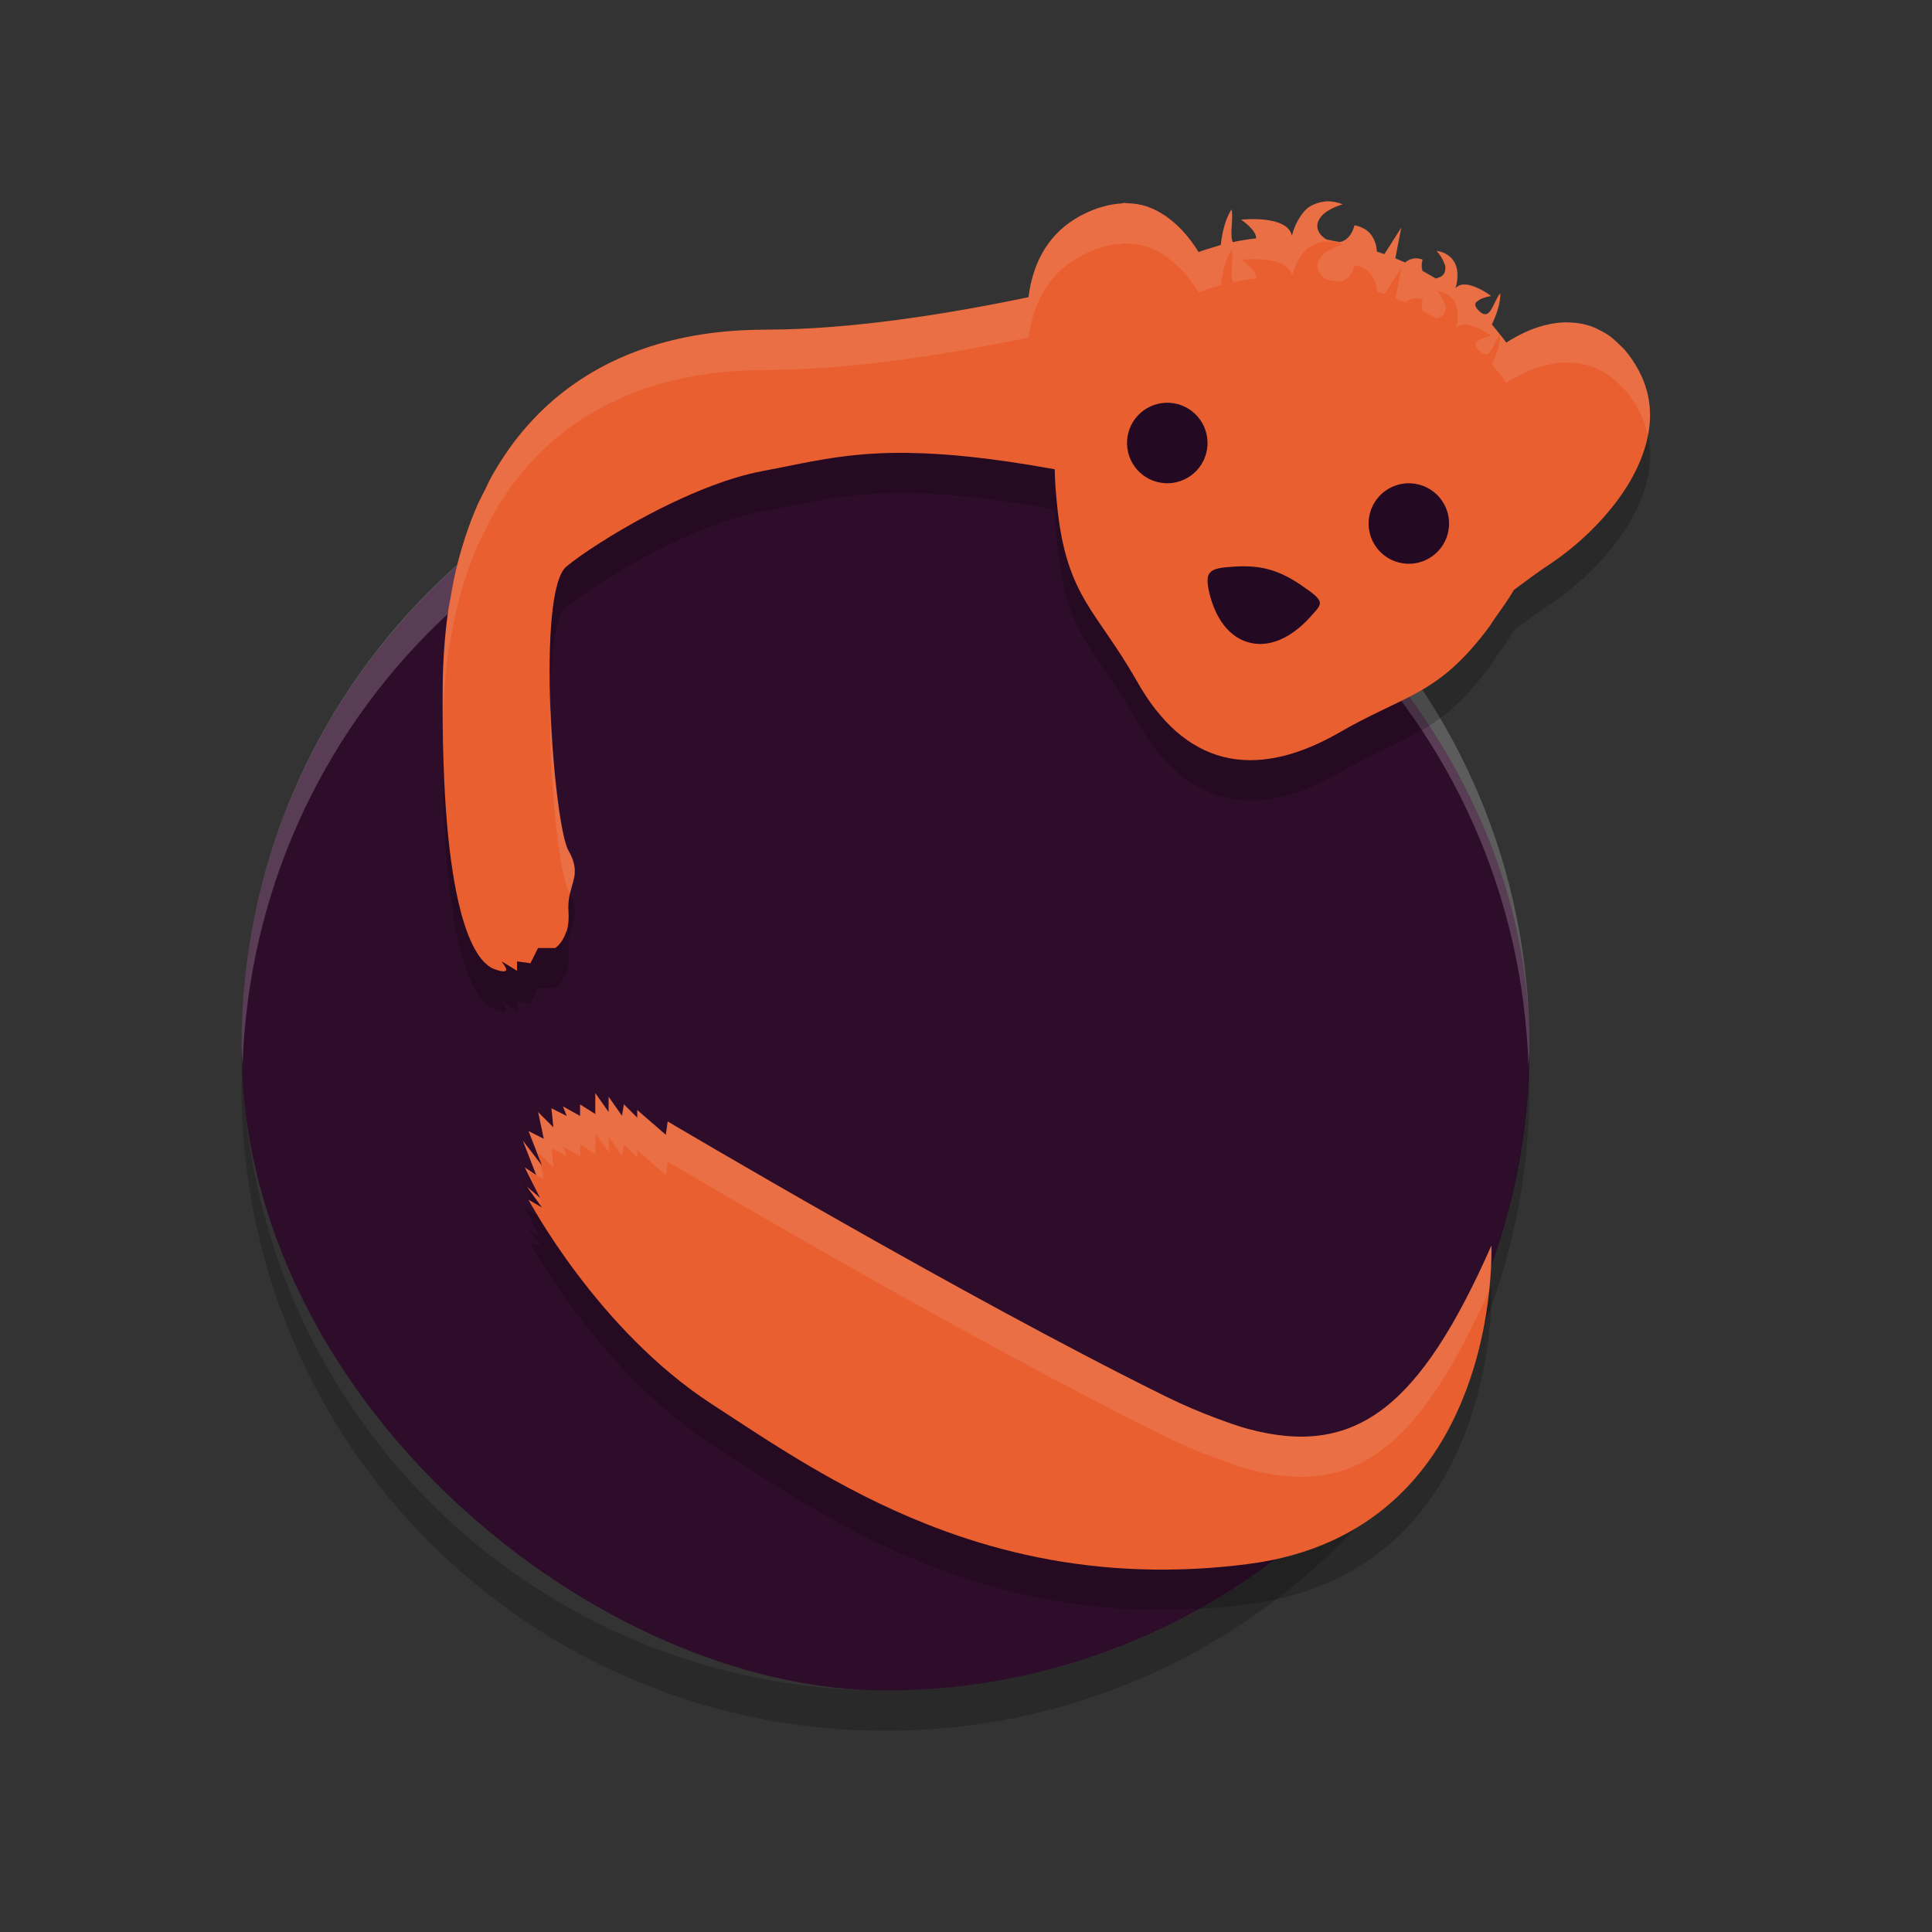 <svg xmlns="http://www.w3.org/2000/svg" width="24" height="24" version="1">
 <rect width="100%" height="100%" fill="#333333" stroke="none"/>
 <rect style="fill:#2e0d2b" width="16" height="16" x="-21" y="-19" rx="8" ry="8" transform="matrix(0,-1,-1,0,0,0)"/>
 <path style="opacity:0.2" d="M 3.013,13.25 C 3.01,13.334 3,13.416 3,13.5 c 0,4.432 3.568,8 8,8 4.432,0 8,-3.568 8,-8 0,-0.085 -0.01,-0.166 -0.013,-0.25 -0.133,4.314 -3.64,7.75 -7.988,7.75 C 6.652,21 3.144,17.564 3.012,13.25 Z"/>
 <path style="opacity:0.2;fill:#ffffff" d="M 11,5 C 6.568,5 3,8.568 3,13 3,13.084 3.01,13.166 3.013,13.25 3.145,8.935 6.652,5.5 11,5.5 c 4.348,0 7.855,3.436 7.987,7.75 C 18.99,13.166 19,13.085 19,13 19,8.568 15.432,5 11,5 Z"/>
 <path style="opacity:0.2;fill-rule:evenodd" d="m 16.474,3 c -0.005,1.728e-4 -0.011,0.003 -0.016,0.004 -0.038,0.003 -0.078,0.012 -0.119,0.029 -0.033,0.013 -0.067,0.028 -0.099,0.055 -0.034,0.028 -0.065,0.068 -0.095,0.114 -0.008,0.012 -0.015,0.024 -0.022,0.038 -0.027,0.049 -0.052,0.105 -0.071,0.176 -0.001,0.004 -0.003,0.006 -0.004,0.011 -0.055,-0.261 -0.628,-0.198 -0.628,-0.198 0,0 9.5e-4,9.6e-4 10e-4,9.65e-4 -1.3e-5,1.3e-6 -0.002,0 -0.002,0 0,0 0.048,0.032 0.095,0.077 0.023,0.023 0.047,0.048 0.064,0.074 1.28e-4,1.967e-4 -1.27e-4,7.65e-4 0,9.65e-4 0.017,0.026 0.027,0.053 0.026,0.078 l 0,9.65e-4 c -0.098,0.011 -0.195,0.027 -0.29,0.047 -0.021,-0.046 -0.018,-0.116 -0.014,-0.189 0.005,-0.074 0.012,-0.151 -10e-4,-0.215 -3.8e-4,5.75e-4 -6e-4,0.001 -0.001,0.002 -1.68e-4,-8.65e-4 1.76e-4,-0.002 0,-0.003 -0.041,0.062 -0.069,0.136 -0.091,0.213 -0.021,0.077 -0.034,0.156 -0.042,0.227 -0.019,0.005 -0.037,0.013 -0.056,0.018 -0.074,0.022 -0.149,0.043 -0.22,0.07 -0.051,-0.086 -0.108,-0.16 -0.168,-0.23 -0.061,-0.072 -0.129,-0.133 -0.199,-0.186 C 14.508,3.206 14.496,3.196 14.483,3.186 14.411,3.138 14.337,3.097 14.257,3.07 c -0.002,-8.3e-4 -0.004,-0.003 -0.007,-0.004 -6e-4,-2.005e-4 -0.001,1.992e-4 -0.002,0 -0.08,-0.026 -0.165,-0.039 -0.253,-0.041 -0.009,-1.89e-4 -0.016,-0.004 -0.025,-0.004 -0.014,1.141e-4 -0.03,0.007 -0.044,0.008 -0.068,0.004 -0.138,0.015 -0.209,0.035 -0.025,0.007 -0.049,0.013 -0.074,0.021 -0.095,0.033 -0.191,0.075 -0.291,0.137 -0.358,0.222 -0.526,0.577 -0.576,0.971 -1.038,0.216 -2.207,0.399 -3.238,0.403 -0.012,4.49e-5 -0.024,9.65e-4 -0.036,9.65e-4 -1.111,0 -2.011,0.322 -2.675,0.915 -0.189,0.169 -0.359,0.36 -0.509,0.572 -1.475e-4,2.075e-4 1.465e-4,7.5e-4 0,9.5e-4 -0.074,0.106 -0.145,0.217 -0.21,0.333 -0.033,0.059 -0.061,0.123 -0.092,0.185 -0.029,0.06 -0.062,0.117 -0.089,0.179 -1.17e-4,2.69e-4 1.165e-4,7e-4 0,9.5e-4 -0.055,0.126 -0.104,0.257 -0.148,0.393 -0.044,0.136 -0.084,0.277 -0.118,0.422 -0.026,0.112 -0.047,0.228 -0.067,0.344 -0.006,0.036 -0.015,0.07 -0.02,0.106 -4.85e-5,3.205e-4 4.85e-5,6.5e-4 0,10e-4 -0.023,0.154 -0.041,0.313 -0.053,0.476 -4.95e-5,6.5e-4 4.95e-5,0.001 0,0.002 -0.012,0.163 -0.02,0.33 -0.021,0.501 -0.003,0.344 3.945e-4,0.655 0.01,0.936 1.85e-5,6e-4 -1.95e-5,0.001 0,0.002 0.009,0.281 0.024,0.532 0.043,0.757 2.5e-5,2.86e-4 -2.4e-5,7e-4 0,10e-4 0.019,0.225 0.043,0.423 0.07,0.597 4.3e-5,2.78e-4 -4.3e-5,7e-4 0,10e-4 0.027,0.174 0.057,0.325 0.09,0.456 6.65e-5,2.65e-4 -6.6e-5,7e-4 0,10e-4 0.032,0.13 0.067,0.239 0.103,0.331 9.6e-5,2.43e-4 -9.55e-5,7.5e-4 0,10e-4 0.036,0.091 0.073,0.165 0.11,0.224 1.28e-4,2.05e-4 -1.285e-4,7.5e-4 0,10e-4 0.037,0.059 0.074,0.103 0.11,0.135 0.036,0.033 0.07,0.055 0.103,0.067 0.211,0.077 0.148,-0.019 0.114,-0.064 -0.008,-0.01 -0.018,-0.029 -0.018,-0.03 l 0.094,0.057 0.095,0.059 0,-0.117 0.089,0.012 0.077,0.011 0.072,-0.144 0.023,-0.045 0.213,0 c 0,0 0.084,-0.051 0.132,-0.189 0.005,-0.015 0.013,-0.023 0.017,-0.041 6.35e-5,-2.56e-4 -6.35e-5,-7e-4 0,-10e-4 C 7.062,11.988 7.07,11.916 7.064,11.827 7.047,11.56 7.161,11.453 7.14,11.276 7.133,11.217 7.111,11.151 7.064,11.069 c -0.093,-0.164 -0.193,-0.95 -0.224,-1.741 -4e-4,-0.012 -0.002,-0.023 -0.002,-0.035 -0.015,-0.401 -0.012,-0.801 0.018,-1.121 3.45e-5,-3.67e-4 -3.5e-5,-6e-4 0,-10e-4 C 6.887,7.852 6.946,7.614 7.04,7.537 7.135,7.46 7.279,7.357 7.455,7.244 7.631,7.132 7.84,7.009 8.065,6.89 c 0.337,-0.178 0.712,-0.346 1.068,-0.454 0.119,-0.036 0.235,-0.065 0.347,-0.086 0.338,-0.062 0.639,-0.135 0.993,-0.18 0.236,-0.03 0.496,-0.049 0.805,-0.045 2.95e-4,3.5e-6 7e-4,-3e-6 0.001,0 0.007,8.35e-5 0.016,8.5e-4 0.023,9.5e-4 0.462,0.007 1.032,0.063 1.802,0.203 0.002,0.136 0.013,0.298 0.035,0.497 1.26e-4,0.001 -1.27e-4,0.002 0,0.003 4.5e-5,4.095e-4 -4.5e-5,5.5e-4 0,10e-4 0.06,0.543 0.182,0.858 0.351,1.145 0.169,0.287 0.384,0.546 0.629,0.976 2.54e-4,4.46e-4 7e-4,4.945e-4 10e-4,10e-4 0.074,0.133 0.152,0.252 0.234,0.357 2.56e-4,3.3e-4 7e-4,6.5e-4 0.001,10e-4 0.082,0.105 0.169,0.197 0.258,0.276 0.09,0.079 0.184,0.144 0.281,0.196 3.79e-4,2.05e-4 6e-4,7.5e-4 0.001,10e-4 0.097,0.052 0.197,0.091 0.301,0.118 0.417,0.106 0.89,0.008 1.408,-0.282 0.427,-0.25 0.743,-0.367 1.032,-0.532 0.072,-0.041 0.143,-0.085 0.213,-0.135 0.071,-0.05 0.141,-0.105 0.212,-0.17 0.071,-0.064 0.143,-0.137 0.218,-0.221 1.51e-4,-1.7e-4 -1.51e-4,-8e-4 0,-10e-4 0.075,-0.084 0.153,-0.179 0.233,-0.289 0.021,-0.029 0.026,-0.043 0.045,-0.07 0.101,-0.141 0.191,-0.269 0.252,-0.374 0.156,-0.116 0.313,-0.234 0.461,-0.33 0.359,-0.241 0.752,-0.616 0.994,-1.041 1.47e-4,-2.585e-4 -1.47e-4,-7e-4 0,-9.5e-4 0.121,-0.213 0.204,-0.438 0.228,-0.667 3.3e-5,-3.209e-4 -3.2e-5,-6.45e-4 0,-9.65e-4 0.006,-0.057 0.008,-0.114 0.006,-0.171 -1.2e-5,-3.167e-4 1.2e-5,-6.5e-4 0,-9.65e-4 C 20.493,5.441 20.449,5.269 20.359,5.101 20.305,5 20.246,4.916 20.183,4.842 20.163,4.819 20.141,4.802 20.12,4.781 c -0.044,-0.044 -0.089,-0.085 -0.136,-0.118 -0.027,-0.019 -0.055,-0.034 -0.083,-0.049 -0.046,-0.025 -0.093,-0.047 -0.141,-0.064 -0.029,-0.01 -0.058,-0.018 -0.087,-0.024 -0.055,-0.013 -0.112,-0.019 -0.17,-0.021 -0.02,-6e-4 -0.04,-0.003 -0.061,-0.002 -0.079,0.002 -0.159,0.013 -0.24,0.034 -0.002,5.05e-4 -0.004,4.508e-4 -0.006,9.65e-4 -3.13e-4,8.06e-5 -6.5e-4,-8.09e-5 -10e-4,0 -0.16,0.041 -0.322,0.114 -0.481,0.217 -9.5e-4,-0.001 -0.002,-0.003 -0.003,-0.004 C 18.667,4.689 18.619,4.629 18.569,4.571 18.557,4.557 18.547,4.541 18.534,4.528 c 1.05e-4,-2.201e-4 -1.05e-4,-7.4e-4 0,-9.65e-4 0.023,-0.048 0.05,-0.111 0.071,-0.18 0.021,-0.069 0.036,-0.142 0.033,-0.208 -0.092,0.109 -0.119,0.366 -0.269,0.215 -0.019,-0.019 -0.031,-0.036 -0.037,-0.051 -0.006,-0.015 -0.006,-0.029 -0.002,-0.041 0.004,-0.011 0.018,-0.017 0.028,-0.026 0.052,-0.046 0.166,-0.062 0.166,-0.062 0,0 -9.5e-4,-9.6e-4 -0.001,-9.65e-4 -5e-5,-5e-6 -0.178,-0.135 -0.319,-0.142 -0.024,-0.001 -0.046,0.001 -0.067,0.009 -0.02,0.007 -0.039,0.019 -0.054,0.037 0.058,-0.217 -0.001,-0.332 -0.074,-0.394 -0.072,-0.061 -0.16,-0.069 -0.16,-0.069 0,0 -3e-6,9.6e-4 0,9.65e-4 1e-6,-10e-8 0.066,0.07 0.094,0.152 0.003,0.009 0.009,0.016 0.011,0.025 6.3e-5,2.916e-4 -6.2e-5,6.75e-4 0,9.65e-4 0.006,0.031 0.005,0.062 -0.008,0.092 -1.34e-4,3.082e-4 1.38e-4,6.6e-4 0,9.65e-4 -0.009,0.02 -0.025,0.036 -0.044,0.048 -0.006,0.004 -0.015,0.005 -0.022,0.008 -0.014,0.006 -0.028,0.013 -0.044,0.014 C 17.796,3.932 17.756,3.91 17.715,3.887 17.701,3.879 17.687,3.87 17.672,3.862 c -0.012,-0.035 -0.015,-0.082 0,-0.139 2.06e-4,-7.95e-4 -2.15e-4,-0.001 0,-0.002 C 17.579,3.688 17.508,3.714 17.456,3.758 17.415,3.74 17.375,3.723 17.334,3.706 l 0.033,-0.169 0.041,-0.21 -10e-4,0.002 0,-0.002 -0.208,0.327 c -0.031,-0.011 -0.062,-0.022 -0.093,-0.032 -0.007,-0.1 -0.043,-0.212 -0.148,-0.278 -0.036,-0.022 -0.079,-0.04 -0.131,-0.049 -0.035,0.133 -0.106,0.192 -0.181,0.208 -0.028,-0.005 -0.055,-0.009 -0.082,-0.013 -0.027,-0.005 -0.054,-0.01 -0.081,-0.013 -0.037,-0.02 -0.068,-0.047 -0.09,-0.079 -0.021,-0.032 -0.032,-0.067 -0.029,-0.102 0.004,-0.045 0.027,-0.084 0.057,-0.117 0.091,-0.097 0.258,-0.14 0.258,-0.14 0,0 -0.029,-0.013 -0.075,-0.024 -0.035,-0.008 -0.079,-0.015 -0.128,-0.013 z m -9.079,11.078 0,0.261 -0.189,-0.119 0,0.143 -0.213,-0.119 0.047,0.119 -0.19,-0.095 0.024,0.236 -0.189,-0.189 0.07,0.331 -0.189,-0.095 0.166,0.427 -0.237,-0.308 0.166,0.427 -0.142,-0.095 0.189,0.379 -0.166,-0.143 0.19,0.261 -0.166,-0.095 c 0,0 0.852,1.612 2.273,2.536 0.355,0.231 0.75,0.496 1.193,0.758 0.443,0.261 0.933,0.519 1.478,0.735 0.681,0.27 1.447,0.475 2.314,0.542 0.174,0.013 0.351,0.021 0.532,0.023 0.363,0.003 0.742,-0.017 1.139,-0.068 0.397,-0.05 0.742,-0.15 1.042,-0.286 0.3,-0.136 0.554,-0.308 0.771,-0.503 0.325,-0.292 0.564,-0.637 0.739,-0.988 l 0,-10e-4 c 0.526,-1.056 0.48,-2.18 0.48,-2.18 -0.885,2.003 -1.681,2.64 -3.025,2.278 -0.123,-0.033 -0.254,-0.081 -0.387,-0.13 -0.202,-0.075 -0.411,-0.163 -0.638,-0.275 -2.529,-1.247 -6.183,-3.414 -6.183,-3.414 l -0.023,0.166 -0.355,-0.308 0,0.095 -0.166,-0.166 -0.024,0.143 -0.166,-0.237 0,0.19 -0.166,-0.236 z"/>
 <path style="fill:#e95f30;fill-rule:evenodd" d="m 16.474,2.5 c -0.005,1.728e-4 -0.011,0.003 -0.016,0.004 -0.038,0.003 -0.078,0.012 -0.119,0.029 -0.033,0.013 -0.067,0.028 -0.099,0.055 -0.034,0.028 -0.065,0.068 -0.095,0.114 -0.008,0.012 -0.015,0.024 -0.022,0.038 -0.027,0.049 -0.052,0.105 -0.071,0.176 -0.001,0.004 -0.003,0.006 -0.004,0.011 -0.055,-0.261 -0.628,-0.198 -0.628,-0.198 0,0 9.5e-4,9.6e-4 10e-4,9.65e-4 -1.3e-5,1.4e-6 -0.002,0 -0.002,0 0,0 0.048,0.032 0.095,0.077 0.023,0.023 0.047,0.048 0.064,0.074 1.28e-4,1.967e-4 -1.27e-4,7.65e-4 0,9.65e-4 0.017,0.026 0.027,0.053 0.026,0.078 l 0,9.65e-4 c -0.098,0.011 -0.195,0.027 -0.29,0.047 -0.021,-0.046 -0.018,-0.116 -0.014,-0.189 0.005,-0.074 0.012,-0.151 -10e-4,-0.215 -3.8e-4,5.75e-4 -6e-4,0.001 -0.001,0.002 -1.68e-4,-8.65e-4 1.76e-4,-0.002 0,-0.003 -0.041,0.062 -0.069,0.136 -0.091,0.213 -0.021,0.077 -0.034,0.156 -0.042,0.227 -0.019,0.005 -0.037,0.013 -0.056,0.018 -0.074,0.022 -0.149,0.043 -0.22,0.07 -0.051,-0.085 -0.108,-0.16 -0.168,-0.23 -0.061,-0.072 -0.128,-0.133 -0.199,-0.186 -0.013,-0.01 -0.025,-0.02 -0.039,-0.029 -0.072,-0.049 -0.146,-0.09 -0.226,-0.117 -0.002,-8.3e-4 -0.004,-0.003 -0.007,-0.004 -6e-4,-2.005e-4 -0.001,1.992e-4 -0.002,0 -0.08,-0.026 -0.165,-0.039 -0.253,-0.041 -0.009,-1.89e-4 -0.016,-0.004 -0.025,-0.004 -0.014,1.141e-4 -0.03,0.007 -0.044,0.008 -0.068,0.004 -0.138,0.015 -0.209,0.035 -0.025,0.007 -0.049,0.013 -0.074,0.021 -0.095,0.033 -0.191,0.075 -0.291,0.137 -0.358,0.222 -0.526,0.577 -0.576,0.971 -1.038,0.216 -2.207,0.399 -3.238,0.403 -0.012,4.49e-5 -0.024,9.65e-4 -0.036,9.65e-4 -1.111,0 -2.011,0.322 -2.675,0.915 -0.189,0.169 -0.359,0.36 -0.509,0.572 -1.475e-4,2.076e-4 1.465e-4,7.55e-4 0,9.65e-4 -0.074,0.106 -0.145,0.217 -0.21,0.333 -0.033,0.059 -0.061,0.123 -0.092,0.185 -0.029,0.06 -0.062,0.117 -0.089,0.179 -1.17e-4,2.69e-4 1.165e-4,7e-4 0,9.5e-4 -0.055,0.126 -0.104,0.257 -0.149,0.393 -0.044,0.136 -0.084,0.277 -0.118,0.422 -0.026,0.112 -0.047,0.228 -0.067,0.345 -0.006,0.036 -0.015,0.07 -0.02,0.106 -4.85e-5,3.205e-4 4.85e-5,6.5e-4 0,0.001 -0.023,0.154 -0.041,0.313 -0.053,0.476 -4.95e-5,6.5e-4 4.95e-5,0.001 0,0.002 -0.012,0.163 -0.02,0.33 -0.021,0.501 -0.003,0.344 3.945e-4,0.655 0.01,0.936 1.85e-5,6e-4 -1.95e-5,0.001 0,0.002 0.009,0.281 0.024,0.532 0.043,0.757 2.5e-5,2.86e-4 -2.4e-5,7e-4 0,0.001 0.019,0.225 0.043,0.423 0.07,0.597 4.3e-5,2.78e-4 -4.3e-5,7e-4 0,0.001 0.027,0.174 0.057,0.325 0.09,0.456 6.65e-5,2.65e-4 -6.6e-5,7e-4 0,10e-4 0.032,0.13 0.067,0.239 0.103,0.331 9.6e-5,2.44e-4 -9.55e-5,7.5e-4 0,10e-4 0.036,0.091 0.073,0.165 0.11,0.224 1.28e-4,2.05e-4 -1.285e-4,7.5e-4 0,0.001 0.037,0.059 0.074,0.103 0.11,0.135 0.036,0.033 0.07,0.055 0.103,0.067 0.211,0.077 0.148,-0.019 0.114,-0.064 -0.008,-0.01 -0.018,-0.029 -0.018,-0.03 l 0.094,0.057 0.095,0.059 0,-0.117 0.089,0.012 0.077,0.011 0.072,-0.144 0.023,-0.045 0.213,0 c 0,0 0.084,-0.051 0.132,-0.189 0.005,-0.015 0.013,-0.023 0.017,-0.041 6.35e-5,-2.56e-4 -6.35e-5,-7e-4 0,-10e-4 0.014,-0.058 0.022,-0.13 0.016,-0.219 -0.018,-0.267 0.097,-0.373 0.075,-0.551 -0.007,-0.059 -0.028,-0.125 -0.075,-0.207 -0.093,-0.164 -0.192,-0.95 -0.224,-1.741 -5e-4,-0.012 -0.002,-0.023 -0.002,-0.035 -0.015,-0.401 -0.012,-0.801 0.018,-1.121 3.45e-5,-3.67e-4 -3.5e-5,-6e-4 0,-0.001 0.03,-0.319 0.089,-0.557 0.183,-0.634 0.095,-0.077 0.238,-0.18 0.415,-0.292 0.176,-0.113 0.385,-0.236 0.61,-0.354 0.338,-0.178 0.712,-0.346 1.068,-0.454 0.119,-0.036 0.235,-0.065 0.347,-0.086 0.338,-0.062 0.639,-0.135 0.994,-0.18 0.236,-0.03 0.496,-0.049 0.805,-0.045 2.96e-4,3.3e-6 7e-4,-3.3e-6 0.001,0 0.007,8.33e-5 0.016,8.6e-4 0.023,9.65e-4 0.462,0.007 1.032,0.063 1.802,0.203 0.002,0.136 0.013,0.298 0.035,0.497 1.26e-4,0.001 -1.27e-4,0.002 0,0.003 4.5e-5,4.095e-4 -4.5e-5,5.5e-4 0,10e-4 0.06,0.543 0.182,0.858 0.351,1.145 0.169,0.287 0.384,0.546 0.629,0.976 2.54e-4,4.46e-4 7e-4,4.945e-4 10e-4,10e-4 0.074,0.133 0.152,0.252 0.234,0.357 2.56e-4,3.3e-4 7e-4,6.5e-4 0.001,10e-4 0.082,0.105 0.169,0.197 0.258,0.276 0.09,0.079 0.184,0.144 0.281,0.196 3.79e-4,2.05e-4 6e-4,7.5e-4 0.001,0.001 0.097,0.052 0.197,0.091 0.301,0.118 0.417,0.106 0.89,0.008 1.408,-0.282 0.427,-0.25 0.743,-0.367 1.032,-0.532 0.072,-0.041 0.143,-0.085 0.213,-0.135 0.071,-0.05 0.141,-0.105 0.212,-0.17 0.071,-0.064 0.143,-0.137 0.218,-0.221 1.51e-4,-1.7e-4 -1.51e-4,-8e-4 0,-0.001 0.075,-0.084 0.153,-0.179 0.233,-0.289 0.021,-0.029 0.026,-0.043 0.045,-0.07 0.101,-0.141 0.191,-0.269 0.252,-0.374 0.156,-0.116 0.313,-0.234 0.461,-0.33 0.359,-0.241 0.752,-0.616 0.994,-1.041 1.47e-4,-2.587e-4 -1.47e-4,-6.9e-4 0,-9.4e-4 0.121,-0.213 0.204,-0.438 0.228,-0.667 3.3e-5,-3.209e-4 -3.2e-5,-6.45e-4 0,-9.65e-4 0.006,-0.057 0.008,-0.114 0.006,-0.171 -1.2e-5,-3.167e-4 1.2e-5,-6.5e-4 0,-9.65e-4 -0.006,-0.172 -0.05,-0.344 -0.14,-0.513 -0.054,-0.101 -0.113,-0.185 -0.176,-0.259 -0.02,-0.023 -0.042,-0.04 -0.063,-0.061 -0.044,-0.044 -0.088,-0.085 -0.136,-0.118 -0.027,-0.019 -0.055,-0.034 -0.083,-0.049 -0.046,-0.025 -0.092,-0.047 -0.14,-0.064 -0.029,-0.01 -0.058,-0.018 -0.087,-0.024 -0.056,-0.013 -0.112,-0.019 -0.17,-0.021 -0.021,-5.85e-4 -0.041,-0.003 -0.062,-0.002 -0.079,0.002 -0.159,0.013 -0.24,0.034 -0.002,5.05e-4 -0.004,4.508e-4 -0.006,9.65e-4 -3.13e-4,8.06e-5 -6.5e-4,-8.09e-5 -0.001,0 -0.16,0.041 -0.322,0.114 -0.481,0.217 l -0.003,-0.004 c -0.044,-0.062 -0.092,-0.121 -0.142,-0.179 -0.012,-0.014 -0.022,-0.029 -0.034,-0.043 1.05e-4,-2.201e-4 -1.05e-4,-7.4e-4 0,-9.65e-4 0.022,-0.048 0.05,-0.111 0.071,-0.179 0.021,-0.069 0.036,-0.142 0.033,-0.208 -0.092,0.109 -0.12,0.366 -0.269,0.215 -0.019,-0.019 -0.031,-0.036 -0.037,-0.051 -0.006,-0.015 -0.006,-0.029 -0.002,-0.041 0.004,-0.011 0.018,-0.018 0.028,-0.026 0.052,-0.046 0.166,-0.062 0.166,-0.062 0,0 -9.5e-4,-9.6e-4 -10e-4,-9.65e-4 -5e-5,-5e-6 -0.178,-0.135 -0.319,-0.142 -0.024,-0.001 -0.046,0.001 -0.067,0.009 -0.02,0.007 -0.039,0.019 -0.054,0.037 0.058,-0.217 -10e-4,-0.332 -0.074,-0.394 -0.073,-0.062 -0.161,-0.069 -0.161,-0.069 0,0 -3e-6,9.6e-4 0,9.65e-4 1e-6,-10e-8 0.066,0.07 0.094,0.152 0.003,0.009 0.009,0.016 0.011,0.025 6.3e-5,2.916e-4 -6.2e-5,6.75e-4 0,9.65e-4 0.006,0.031 0.005,0.062 -0.008,0.092 -1.34e-4,3.082e-4 1.38e-4,6.6e-4 0,9.65e-4 -0.009,0.02 -0.025,0.036 -0.044,0.048 -0.006,0.004 -0.015,0.005 -0.022,0.008 -0.014,0.006 -0.028,0.013 -0.044,0.014 -0.039,-0.024 -0.079,-0.046 -0.12,-0.069 -0.015,-0.008 -0.029,-0.017 -0.043,-0.025 -0.012,-0.035 -0.015,-0.082 0,-0.139 2.07e-4,-7.95e-4 -2.14e-4,-0.001 0,-0.002 -0.092,-0.033 -0.163,-0.007 -0.216,0.037 -0.04,-0.018 -0.081,-0.035 -0.122,-0.052 l 0.033,-0.169 0.041,-0.21 -0.001,0.002 0,-0.002 -0.208,0.327 c -0.03,-0.01 -0.061,-0.021 -0.093,-0.031 -0.007,-0.1 -0.043,-0.212 -0.148,-0.278 -0.035,-0.022 -0.078,-0.039 -0.13,-0.049 -0.035,0.132 -0.106,0.192 -0.181,0.208 -0.027,-0.005 -0.055,-0.009 -0.082,-0.014 C 16.537,2.986 16.51,2.981 16.483,2.977 16.446,2.957 16.415,2.93 16.393,2.898 16.372,2.867 16.361,2.831 16.364,2.796 c 0.004,-0.045 0.027,-0.084 0.057,-0.117 0.091,-0.097 0.258,-0.14 0.258,-0.14 0,0 -0.029,-0.013 -0.075,-0.024 -0.035,-0.008 -0.079,-0.015 -0.128,-0.014 z m -9.079,11.078 0,0.261 -0.189,-0.119 0,0.143 -0.213,-0.119 0.047,0.119 -0.19,-0.095 0.024,0.236 -0.189,-0.189 0.07,0.331 -0.189,-0.095 0.166,0.427 -0.237,-0.308 0.166,0.427 -0.142,-0.095 0.189,0.379 -0.166,-0.143 0.19,0.261 -0.166,-0.095 c 0,0 0.852,1.612 2.273,2.536 0.355,0.231 0.75,0.496 1.193,0.758 0.443,0.261 0.933,0.519 1.478,0.735 0.681,0.27 1.447,0.475 2.314,0.542 0.174,0.013 0.351,0.021 0.532,0.023 0.363,0.003 0.742,-0.017 1.139,-0.068 0.397,-0.05 0.742,-0.15 1.042,-0.286 0.3,-0.136 0.554,-0.308 0.771,-0.503 0.325,-0.292 0.564,-0.637 0.739,-0.988 l 0,-10e-4 c 0.526,-1.056 0.48,-2.18 0.48,-2.18 -0.885,2.003 -1.681,2.64 -3.025,2.278 -0.123,-0.033 -0.254,-0.081 -0.387,-0.13 -0.202,-0.075 -0.411,-0.163 -0.638,-0.275 -2.529,-1.247 -6.183,-3.414 -6.183,-3.414 l -0.023,0.166 -0.355,-0.308 0,0.095 -0.166,-0.166 -0.024,0.143 -0.166,-0.237 0,0.19 -0.166,-0.236 z"/>
 <ellipse style="fill:#230921" cx="15.429" cy="1.56" rx=".5" ry=".5" transform="matrix(0.966,0.259,-0.259,0.966,0,0)"/>
 <path style="fill:#230921;fill-rule:evenodd" d="m 15.318,7.04 c -0.285,0.016 -0.352,0.055 -0.303,0.29 0.049,0.235 0.185,0.567 0.5,0.651 0.315,0.084 0.598,-0.135 0.759,-0.314 0.16,-0.179 0.202,-0.186 -0.118,-0.403 -0.32,-0.217 -0.553,-0.241 -0.838,-0.225 z"/>
 <path style="opacity:0.1;fill:#ffffff;fill-rule:evenodd" d="m 16.474,2.5 c -0.005,1.728e-4 -0.011,0.004 -0.017,0.004 -0.038,0.003 -0.078,0.013 -0.119,0.029 -0.033,0.013 -0.066,0.028 -0.099,0.055 -0.034,0.028 -0.065,0.068 -0.095,0.114 -0.008,0.012 -0.015,0.024 -0.022,0.037 -0.027,0.049 -0.052,0.105 -0.071,0.176 -0.001,0.004 -0.003,0.006 -0.004,0.011 -0.054,-0.261 -0.627,-0.198 -0.627,-0.198 l 0.001,9.75e-4 -0.002,0 c 0,0 0.048,0.033 0.095,0.078 0.023,0.023 0.046,0.048 0.063,0.074 l 0,9.75e-4 c 0.017,0.026 0.028,0.053 0.026,0.078 l 0,9.75e-4 c -0.098,0.011 -0.194,0.026 -0.29,0.047 -0.021,-0.046 -0.018,-0.116 -0.013,-0.189 0.005,-0.074 0.012,-0.151 -0.001,-0.215 -3.8e-4,5.75e-4 -6e-4,0.001 -10e-4,0.002 -1.68e-4,-8.65e-4 1.76e-4,-0.002 0,-0.003 -0.041,0.062 -0.07,0.136 -0.091,0.213 -0.021,0.077 -0.035,0.157 -0.043,0.228 -0.019,0.005 -0.037,0.012 -0.056,0.018 -0.074,0.022 -0.149,0.044 -0.22,0.071 -0.051,-0.086 -0.108,-0.161 -0.169,-0.231 -0.061,-0.072 -0.128,-0.133 -0.198,-0.186 C 14.51,2.706 14.497,2.696 14.484,2.686 14.412,2.638 14.338,2.596 14.258,2.569 c -0.002,-8.3e-4 -0.004,-0.003 -0.007,-0.004 -6e-4,-2.005e-4 -0.001,1.992e-4 -0.002,0 C 14.169,2.539 14.084,2.527 13.996,2.525 13.988,2.525 13.981,2.521 13.972,2.521 c -0.014,1.141e-4 -0.031,0.007 -0.045,0.008 -0.068,0.004 -0.137,0.015 -0.209,0.034 -0.025,0.007 -0.049,0.013 -0.074,0.021 -0.095,0.033 -0.191,0.076 -0.291,0.138 -0.358,0.222 -0.526,0.577 -0.576,0.971 -1.038,0.216 -2.207,0.399 -3.238,0.403 -0.012,4.49e-5 -0.024,9.75e-4 -0.035,9.75e-4 -1.111,0 -2.011,0.322 -2.675,0.915 -0.189,0.169 -0.359,0.36 -0.509,0.572 l 0,9.75e-4 c -0.075,0.106 -0.146,0.217 -0.211,0.333 -0.033,0.059 -0.061,0.123 -0.092,0.185 -0.029,0.06 -0.061,0.117 -0.088,0.18 l 0,0.001 c -0.055,0.126 -0.104,0.257 -0.148,0.393 -0.044,0.136 -0.084,0.277 -0.118,0.422 -0.026,0.112 -0.046,0.228 -0.066,0.345 -0.006,0.036 -0.015,0.07 -0.021,0.106 l 0,0.001 c -0.023,0.154 -0.04,0.313 -0.053,0.476 -4.95e-5,6.5e-4 4.95e-5,0.001 0,0.002 -0.012,0.163 -0.02,0.33 -0.021,0.501 -0.001,0.148 0.003,0.267 0.004,0.402 0.003,-0.136 0.008,-0.272 0.018,-0.403 4.95e-5,-6.5e-4 -4.95e-5,-0.001 0,-0.002 0.012,-0.163 0.029,-0.321 0.053,-0.476 l 0,-10e-4 c 0.005,-0.036 0.015,-0.07 0.021,-0.106 0.02,-0.117 0.04,-0.233 0.066,-0.345 0.034,-0.145 0.074,-0.286 0.118,-0.422 0.044,-0.136 0.094,-0.267 0.148,-0.393 l 0,-10e-4 c 0.027,-0.062 0.058,-0.12 0.088,-0.18 0.03,-0.062 0.059,-0.125 0.092,-0.185 0.065,-0.116 0.136,-0.227 0.211,-0.333 l 0,-10e-4 c 0.15,-0.212 0.319,-0.403 0.509,-0.572 0.663,-0.593 1.564,-0.915 2.675,-0.915 0.012,0 0.024,-9.3e-4 0.035,-9.75e-4 1.031,-0.004 2.2,-0.187 3.238,-0.403 0.05,-0.394 0.218,-0.749 0.576,-0.971 0.1,-0.062 0.196,-0.105 0.291,-0.138 0.025,-0.009 0.049,-0.015 0.074,-0.021 0.072,-0.02 0.141,-0.03 0.209,-0.034 0.014,-7.95e-4 0.031,-0.008 0.045,-0.008 0.009,-6.5e-5 0.016,0.004 0.024,0.004 0.088,0.002 0.173,0.014 0.253,0.04 6e-4,1.992e-4 0.001,-2.005e-4 0.002,0 0.002,8.15e-4 0.004,0.003 0.007,0.004 0.08,0.027 0.154,0.068 0.226,0.117 0.013,0.009 0.026,0.019 0.039,0.029 0.07,0.053 0.137,0.114 0.198,0.186 0.06,0.07 0.117,0.145 0.168,0.23 0.071,-0.028 0.146,-0.05 0.22,-0.071 0.019,-0.006 0.037,-0.012 0.056,-0.018 0.008,-0.071 0.022,-0.151 0.043,-0.228 0.021,-0.077 0.05,-0.151 0.091,-0.213 1.77e-4,8.55e-4 -1.68e-4,0.002 0,0.003 4e-4,-5.75e-4 6e-4,-0.001 10e-4,-0.002 0.013,0.064 0.006,0.141 0.001,0.215 -0.005,0.074 -0.007,0.143 0.014,0.189 0.096,-0.02 0.192,-0.036 0.29,-0.047 l 0,-9.75e-4 c 0.001,-0.025 -0.009,-0.052 -0.026,-0.078 l 0,-9.75e-4 c -0.017,-0.026 -0.04,-0.052 -0.063,-0.074 -0.047,-0.045 -0.095,-0.078 -0.095,-0.078 l 0.002,0 -10e-4,-9.75e-4 c 0,0 0.573,-0.063 0.628,0.198 0.001,-0.004 0.003,-0.007 0.004,-0.011 0.02,-0.07 0.044,-0.127 0.071,-0.176 0.007,-0.013 0.015,-0.025 0.022,-0.037 0.03,-0.046 0.061,-0.086 0.095,-0.114 0.032,-0.027 0.065,-0.041 0.099,-0.055 0.041,-0.016 0.081,-0.027 0.119,-0.029 0.005,-3.75e-4 0.011,-0.004 0.017,-0.004 0.049,-0.002 0.093,0.005 0.128,0.014 0.046,0.011 0.075,0.024 0.075,0.024 0,0 -0.167,0.043 -0.259,0.14 -0.03,0.033 -0.052,0.072 -0.057,0.117 -0.003,0.035 0.008,0.071 0.029,0.103 0.022,0.032 0.052,0.059 0.089,0.079 0.027,0.004 0.054,0.008 0.081,0.013 0.027,0.004 0.055,0.008 0.082,0.014 0.075,-0.016 0.146,-0.076 0.182,-0.208 0.052,0.01 0.095,0.027 0.13,0.049 0.106,0.066 0.141,0.178 0.148,0.278 0.031,0.01 0.063,0.02 0.094,0.031 l 0.209,-0.327 0,0.002 0.001,-0.002 -0.042,0.211 -0.032,0.169 c 0.041,0.017 0.082,0.034 0.122,0.052 0.052,-0.044 0.123,-0.069 0.216,-0.036 -2.14e-4,7.95e-4 2.07e-4,0.001 0,0.002 -0.015,0.057 -0.012,0.104 0,0.139 0.015,0.008 0.029,0.017 0.044,0.025 0.04,0.022 0.08,0.045 0.119,0.068 0.016,-0.002 0.031,-0.009 0.045,-0.015 0.007,-0.003 0.015,-0.004 0.021,-0.008 0.019,-0.012 0.036,-0.028 0.045,-0.048 l 0,-9.75e-4 c 0.013,-0.029 0.014,-0.061 0.008,-0.092 l 0,-9.75e-4 c -0.002,-0.009 -0.008,-0.016 -0.011,-0.025 -0.028,-0.082 -0.094,-0.151 -0.094,-0.151 l 0,-9.75e-4 c 0,0 0.088,0.008 0.161,0.069 0.073,0.061 0.132,0.177 0.074,0.394 0.015,-0.017 0.034,-0.029 0.054,-0.036 0.02,-0.007 0.043,-0.01 0.066,-0.009 0.141,0.007 0.319,0.142 0.319,0.142 l 0.001,9.75e-4 c 0,0 -0.114,0.015 -0.166,0.062 -0.01,0.009 -0.024,0.015 -0.027,0.026 -0.004,0.012 -0.004,0.025 0.002,0.04 0.006,0.015 0.017,0.033 0.036,0.052 0.145,0.147 0.177,-0.091 0.263,-0.204 -0.021,-0.026 -0.041,-0.053 -0.062,-0.079 -0.012,-0.014 -0.023,-0.029 -0.035,-0.043 l 0,-9.75e-4 c 0.023,-0.048 0.05,-0.111 0.071,-0.18 0.021,-0.069 0.036,-0.141 0.033,-0.208 -0.092,0.109 -0.12,0.366 -0.27,0.215 -0.019,-0.019 -0.03,-0.036 -0.036,-0.051 -0.006,-0.015 -0.006,-0.029 -0.002,-0.041 0.004,-0.011 0.018,-0.018 0.027,-0.026 0.052,-0.046 0.166,-0.062 0.166,-0.062 l -0.001,-9.75e-4 c 0,0 -0.178,-0.135 -0.319,-0.142 -0.024,-0.001 -0.046,0.002 -0.066,0.009 -0.02,0.007 -0.038,0.019 -0.054,0.036 0.058,-0.217 -9.5e-4,-0.332 -0.074,-0.394 -0.073,-0.061 -0.161,-0.069 -0.161,-0.069 l 0,9.75e-4 c 2e-6,-1e-7 0.066,0.07 0.094,0.151 0.003,0.009 0.009,0.016 0.011,0.025 l 0,9.75e-4 c 0.006,0.031 0.005,0.062 -0.008,0.092 l 0,9.75e-4 c -0.009,0.02 -0.026,0.035 -0.045,0.048 -0.006,0.004 -0.014,0.005 -0.021,0.008 -0.014,0.006 -0.029,0.013 -0.045,0.015 -0.038,-0.024 -0.078,-0.046 -0.118,-0.068 -0.015,-0.008 -0.03,-0.018 -0.044,-0.025 -0.012,-0.035 -0.015,-0.081 0,-0.139 2.06e-4,-7.95e-4 -2.14e-4,-0.001 0,-0.002 -0.093,-0.033 -0.164,-0.008 -0.216,0.036 -0.041,-0.018 -0.081,-0.035 -0.122,-0.052 l 0.032,-0.169 0.042,-0.211 -10e-4,0.002 0,-0.002 -0.209,0.327 c -0.031,-0.011 -0.062,-0.021 -0.094,-0.031 -0.008,-0.1 -0.043,-0.212 -0.149,-0.278 -0.035,-0.022 -0.077,-0.039 -0.13,-0.049 -0.035,0.132 -0.106,0.192 -0.182,0.208 -0.027,-0.005 -0.055,-0.009 -0.082,-0.014 -0.027,-0.005 -0.054,-0.009 -0.081,-0.013 -0.037,-0.02 -0.067,-0.047 -0.089,-0.079 -0.021,-0.032 -0.033,-0.067 -0.029,-0.103 0.004,-0.045 0.026,-0.085 0.057,-0.117 0.091,-0.097 0.259,-0.14 0.259,-0.14 0,0 -0.029,-0.013 -0.075,-0.024 -0.035,-0.008 -0.079,-0.015 -0.128,-0.014 z m 2.968,1.503 c -0.079,0.002 -0.159,0.014 -0.24,0.034 -0.002,5.05e-4 -0.004,4.624e-4 -0.006,9.75e-4 l -0.001,0 c -0.16,0.041 -0.322,0.114 -0.481,0.217 l -0.003,-0.004 c -0.024,-0.033 -0.05,-0.063 -0.075,-0.095 0,0.062 -0.011,0.129 -0.031,0.191 -0.021,0.068 -0.048,0.132 -0.071,0.18 l 0,9.75e-4 c 0.012,0.014 0.023,0.029 0.035,0.043 0.05,0.058 0.098,0.118 0.142,0.18 9e-4,0.001 0.002,0.003 0.003,0.004 0.159,-0.103 0.321,-0.175 0.481,-0.217 l 0.001,0 c 0.002,-5.15e-4 0.004,-4.716e-4 0.006,-9.75e-4 0.081,-0.02 0.161,-0.032 0.24,-0.034 0.021,-7.35e-4 0.041,0.001 0.062,0.002 0.058,0.002 0.114,0.009 0.17,0.021 0.029,0.006 0.058,0.014 0.087,0.023 0.048,0.016 0.095,0.039 0.141,0.064 0.028,0.015 0.056,0.03 0.083,0.049 0.047,0.033 0.092,0.075 0.136,0.119 0.021,0.021 0.043,0.037 0.062,0.061 0.063,0.074 0.123,0.158 0.177,0.259 0.053,0.098 0.086,0.198 0.108,0.299 0.007,-0.038 0.021,-0.075 0.025,-0.113 l 0,-9.75e-4 c 0.006,-0.057 0.008,-0.114 0.006,-0.171 l 0,-9.75e-4 c -0.006,-0.172 -0.049,-0.345 -0.139,-0.513 -0.054,-0.101 -0.114,-0.185 -0.177,-0.259 -0.02,-0.023 -0.042,-0.04 -0.062,-0.061 -0.044,-0.044 -0.089,-0.086 -0.136,-0.119 -0.027,-0.019 -0.055,-0.033 -0.083,-0.049 -0.046,-0.025 -0.093,-0.047 -0.141,-0.064 -0.029,-0.01 -0.057,-0.018 -0.087,-0.024 -0.055,-0.013 -0.112,-0.02 -0.17,-0.021 -0.02,-6e-4 -0.04,-0.003 -0.061,-0.002 z M 6.836,8.598 C 6.83,8.82 6.83,9.053 6.839,9.293 c 4.5e-4,0.012 0.002,0.023 0.002,0.035 0.031,0.791 0.13,1.577 0.224,1.74 0.01,0.018 0.009,0.029 0.017,0.046 0.027,-0.127 0.073,-0.217 0.059,-0.338 -0.007,-0.059 -0.028,-0.126 -0.075,-0.208 -0.093,-0.164 -0.192,-0.949 -0.224,-1.74 -5e-4,-0.012 -0.002,-0.023 -0.002,-0.035 -0.002,-0.066 -0.002,-0.129 -0.003,-0.195 z m 0.56,4.98 0,0.26 -0.189,-0.118 0,0.143 -0.213,-0.119 0.047,0.118 -0.189,-0.095 0.023,0.237 -0.189,-0.189 0.07,0.331 -0.189,-0.094 0.139,0.357 -0.02,-0.094 0.189,0.189 -0.023,-0.237 0.189,0.095 -0.047,-0.118 0.213,0.118 0,-0.143 0.189,0.118 0,-0.26 0.166,0.237 0,-0.19 0.166,0.237 0.023,-0.143 0.166,0.166 0,-0.095 0.355,0.308 0.022,-0.166 c 0,0 3.653,2.167 6.183,3.414 0.227,0.112 0.437,0.199 0.639,0.274 0.133,0.049 0.264,0.098 0.387,0.131 1.327,0.358 2.12,-0.265 2.992,-2.21 0.034,-0.33 0.032,-0.567 0.032,-0.567 -0.885,2.003 -1.681,2.639 -3.024,2.277 -0.123,-0.033 -0.254,-0.081 -0.387,-0.131 -0.202,-0.075 -0.412,-0.162 -0.639,-0.274 -2.529,-1.248 -6.182,-3.414 -6.182,-3.414 l -0.022,0.166 -0.355,-0.308 0,0.095 -0.166,-0.166 -0.023,0.143 -0.166,-0.237 0,0.19 -0.166,-0.236 z m -0.9,0.592 0.166,0.427 -0.142,-0.095 0.125,0.251 -0.078,-0.201 0.189,0.095 -0.04,-0.19 -0.221,-0.286 z m 0.061,0.58 0.176,0.229 -0.045,-0.115 -0.131,-0.114 z m 0.01,0.154 c 0,0 0.045,0.074 0.06,0.101 l -0.034,-0.086 -0.025,-0.015 z"/>
 <ellipse style="fill:#230921" cx="18.586" cy="1.749" rx=".5" ry=".5" transform="matrix(0.966,0.259,-0.259,0.966,0,0)"/>
</svg>
